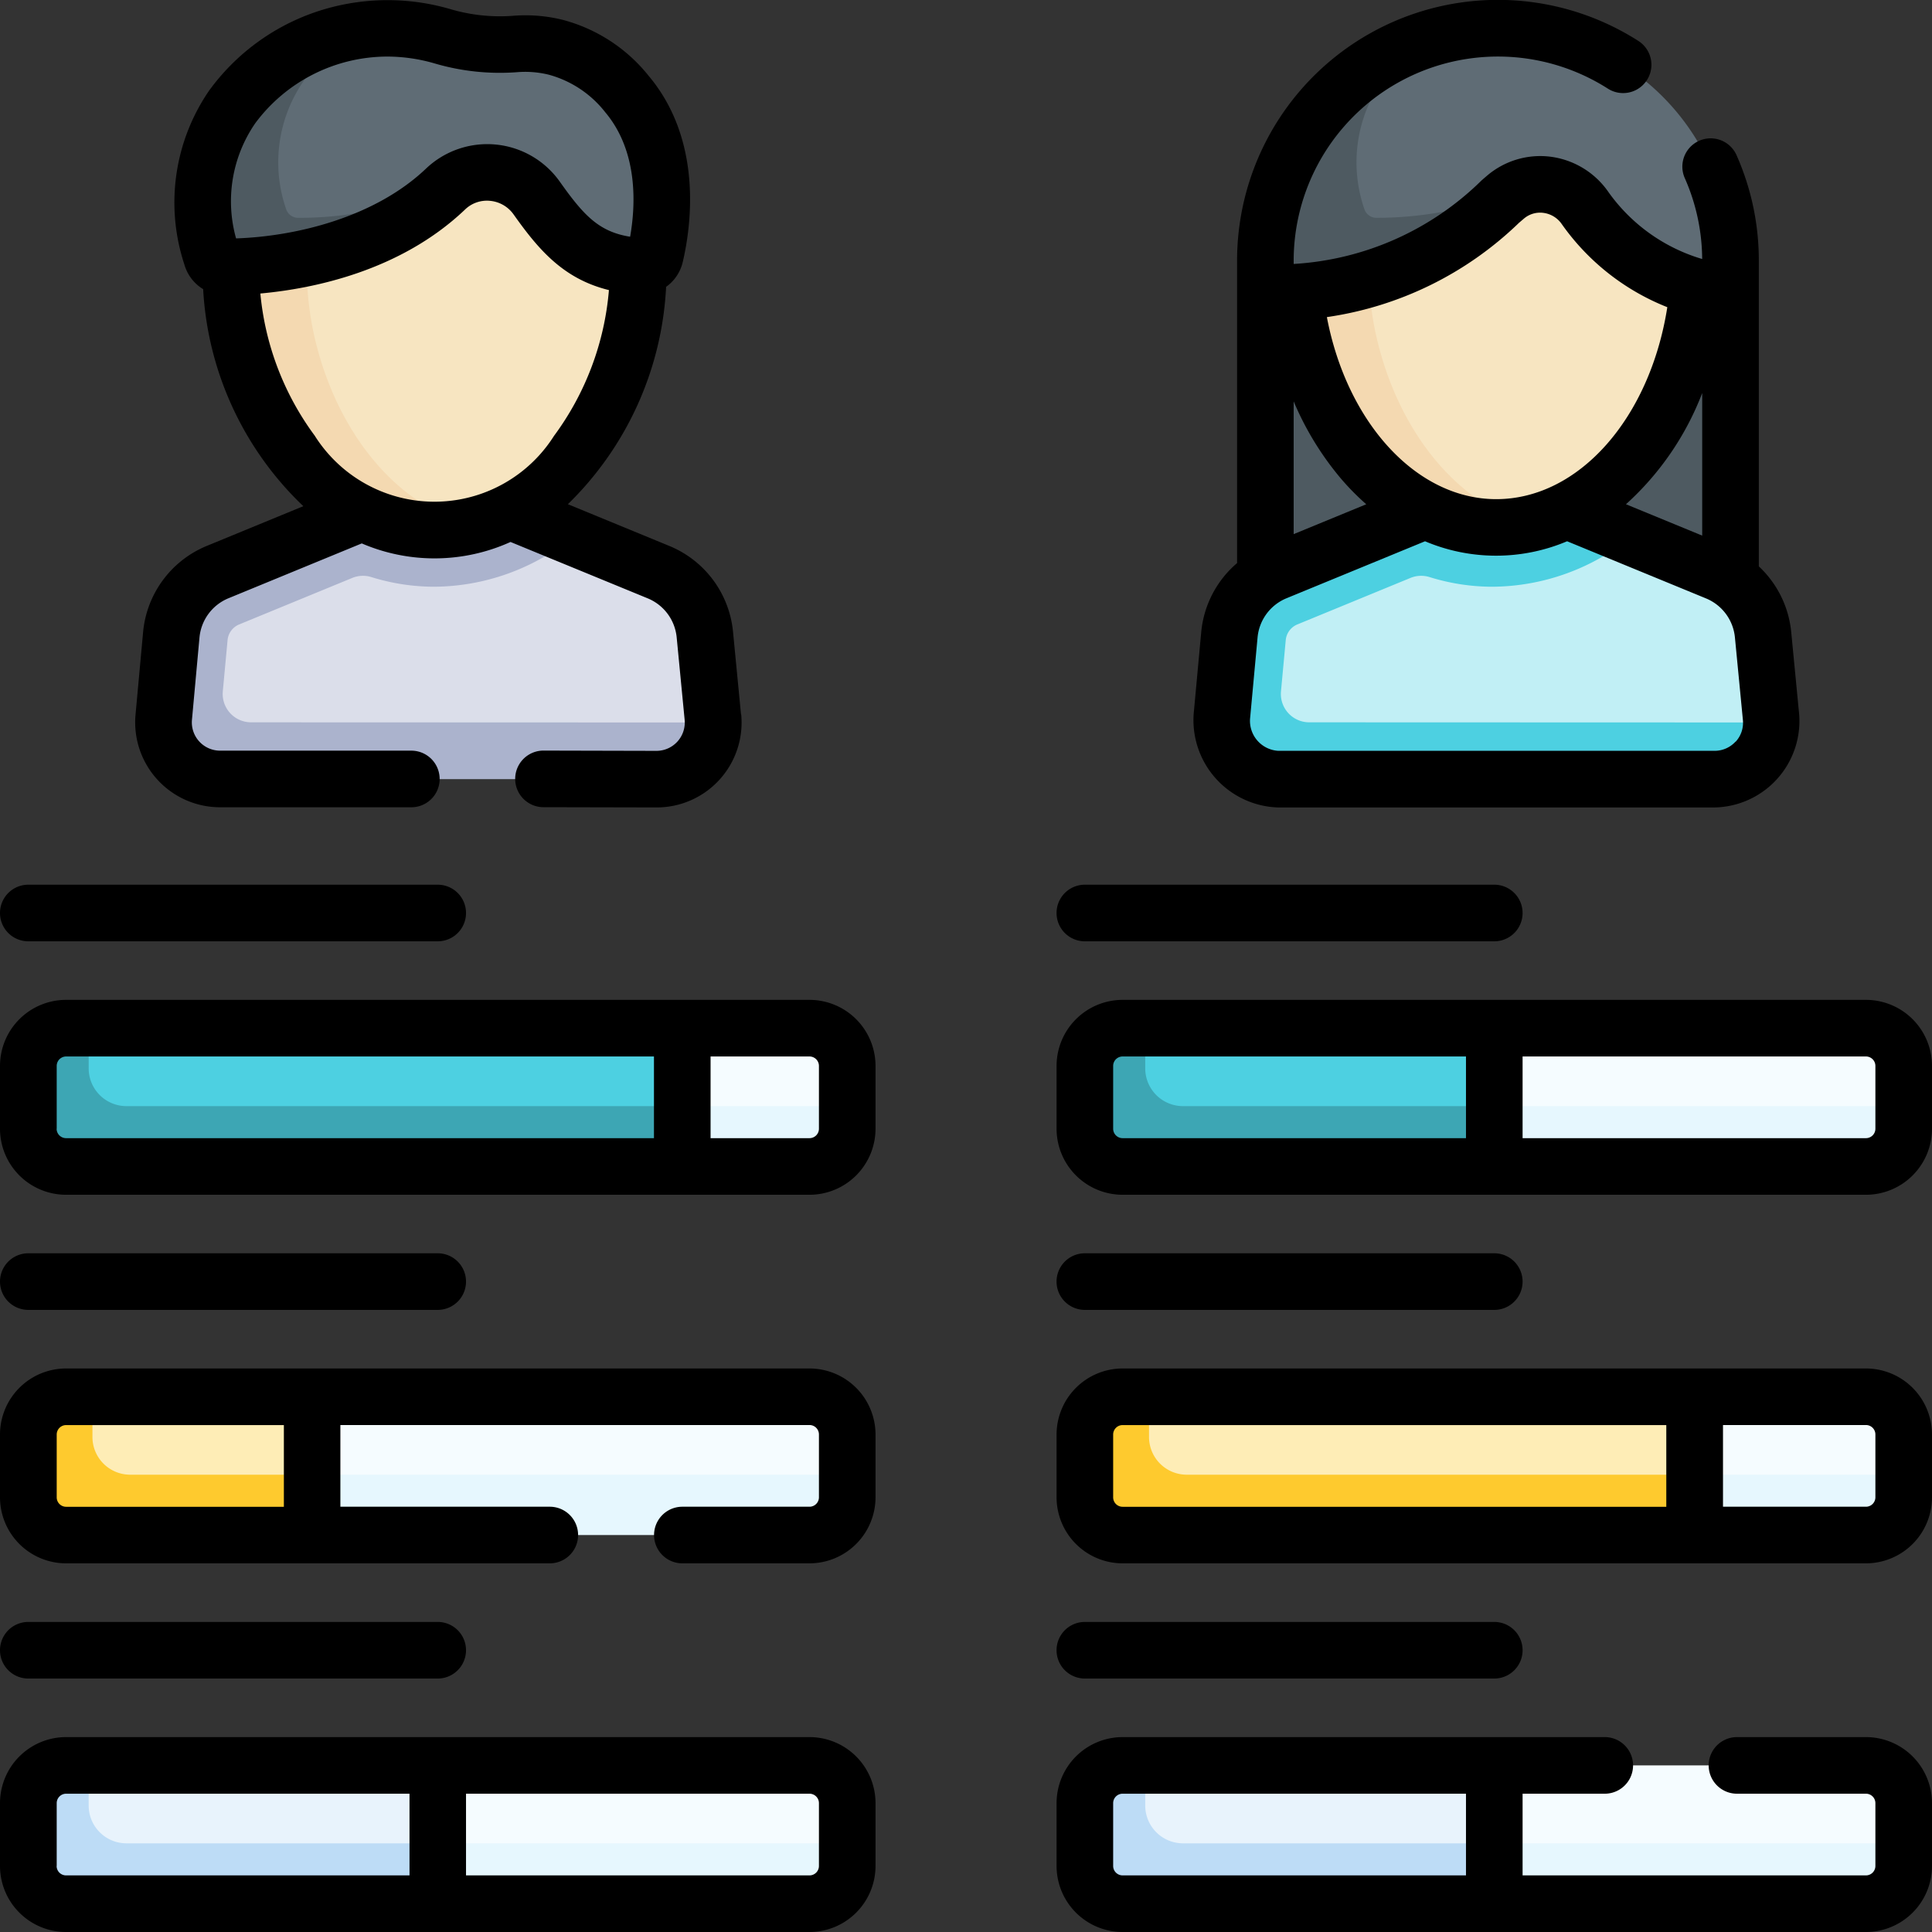 <svg xmlns="http://www.w3.org/2000/svg" width="100" height="100" viewBox="0 0 100 100">
  <rect x="0" y="0" width="100" height="100" fill="#333333" stroke="none"/>
  <g id="Grupo_141137" data-name="Grupo 141137" transform="translate(-206 -206)">
    <g id="_Group_" data-name="&lt;Group&gt;">
      <path id="Trazado_199473" data-name="Trazado 199473" d="M295.576,221.174v15.508H271.494V221.205c7.022-.135,9.994-2.914,12.43-5a2.8,2.8,0,0,1,4.092.521,10.376,10.376,0,0,0,7.56,4.444Z" fill="#4e5a61"/>
      <path id="Trazado_199474" data-name="Trazado 199474" d="M286.561,232.812l3.862.977,4.43,1.823a3.906,3.906,0,0,1,2.4,3.237l.412,4.264c.166,1.724-1.232,2.647-2.964,2.643l-21.314-.108a2.93,2.93,0,0,1-2.91-3.2l.39-4.256c.133-1.447,1.757-1.616,3.1-2.169l5.556-3.5Z" fill="#c1eff5"/>
      <path id="Trazado_199475" data-name="Trazado 199475" d="M273.765,243.387a1.468,1.468,0,0,1-1.462-1.6l.247-2.655a.974.974,0,0,1,.6-.811l5.854-2.407a1.459,1.459,0,0,1,.988-.045,10.935,10.935,0,0,0,3.266.5,11.513,11.513,0,0,0,7.164-2.574l-3.069-1.261h-7.83l-3.3,1.357h0l-4.188,1.723a3.9,3.9,0,0,0-2.4,3.252l-.391,4.257a2.93,2.93,0,0,0,2.91,3.2l22.59.007a2.929,2.929,0,0,0,2.937-2.935Z" fill="#4dd0e1"/>
      <g id="Grupo_141138" data-name="Grupo 141138">
        <path id="Trazado_199476" data-name="Trazado 199476" d="M273.97,219.006c.234,7.555,3.124,13.777,8.821,13.777.667,0,1.984.567,2.618.408,4.779-1.194,8.428-6.691,8.623-13.377L283.827,211.4Z" fill="#f7e5c1"/>
        <path id="Trazado_199477" data-name="Trazado 199477" d="M285.408,233.189a7.9,7.9,0,0,1-1.953.243c-5.7,0-10.342-6.028-10.576-13.584l4.066-1.959-.039.473a16.53,16.53,0,0,0,.291,4.862C278.3,228.306,281.471,232.206,285.408,233.189Z" fill="#f4d9b1"/>
      </g>
      <path id="Trazado_199478" data-name="Trazado 199478" d="M283.344,297.377l1.217,2.851-1.1,3.885-19.148.03a1.954,1.954,0,0,1-1.953-1.954l.108-2.859a1.954,1.954,0,0,1,1.953-1.953h18.921Z" fill="#e8f3fc"/>
      <path id="Trazado_199479" data-name="Trazado 199479" d="M241.309,259.217l1.007,3.4-1.007,3.258-31.54-.087a1.954,1.954,0,0,1-1.953-1.953l.258-2.668a1.954,1.954,0,0,1,1.953-1.953h31.282Z" fill="#4dd0e1"/>
      <path id="Trazado_199480" data-name="Trazado 199480" d="M249.848,261.17v2.082l-.36.586a1.954,1.954,0,0,1-1.953,1.953l-6.226.586v-7.16H247.9A1.954,1.954,0,0,1,249.848,261.17Z" fill="#f5fcff"/>
      <path id="Trazado_199481" data-name="Trazado 199481" d="M283.344,259.217l1.465,3.361-1.465,3.516-18.954-.1a1.954,1.954,0,0,1-1.953-1.953l.058-2.61a1.954,1.954,0,0,1,1.953-1.953l.829-.261Z" fill="#4dd0e1"/>
      <path id="Trazado_199482" data-name="Trazado 199482" d="M304.535,261.17v2.082l-.492.415a1.954,1.954,0,0,1-1.953,1.953l-18.746.757v-7.16h19.238A1.954,1.954,0,0,1,304.535,261.17Z" fill="#f5fcff"/>
      <path id="Trazado_199483" data-name="Trazado 199483" d="M241.309,263.252l1.239,1.562-1.239,1.563H209.418a1.954,1.954,0,0,1-1.953-1.953V261.17a1.954,1.954,0,0,1,1.953-1.953h1.172V261.3a1.954,1.954,0,0,0,1.953,1.953Z" fill="#3da6b4"/>
      <path id="Trazado_199484" data-name="Trazado 199484" d="M249.848,263.252v1.172a1.954,1.954,0,0,1-1.953,1.953h-6.586v-3.125Z" fill="#e6f7fe"/>
      <path id="Trazado_199485" data-name="Trazado 199485" d="M283.344,263.252l1.566,1.562-1.566,1.563H264.105a1.954,1.954,0,0,1-1.953-1.953V261.17a1.954,1.954,0,0,1,1.953-1.953h1.172V261.3a1.954,1.954,0,0,0,1.953,1.953Z" fill="#3da6b4"/>
      <path id="Trazado_199486" data-name="Trazado 199486" d="M304.535,263.252v1.172a1.954,1.954,0,0,1-1.953,1.953H283.344v-3.125Z" fill="#e6f7fe"/>
      <path id="Trazado_199487" data-name="Trazado 199487" d="M222.152,278.3l.849,3.239-.849,3.919-12.516-.586a1.952,1.952,0,0,1-1.953-1.953l.133-2.477a1.954,1.954,0,0,1,1.953-1.953l1.016-.189Z" fill="#feedb6"/>
      <path id="Trazado_199488" data-name="Trazado 199488" d="M249.848,280.25v2.08l-.46.586a1.952,1.952,0,0,1-1.953,1.953l-25.283.586V278.3H247.9A1.954,1.954,0,0,1,249.848,280.25Z" fill="#f5fcff"/>
      <path id="Trazado_199489" data-name="Trazado 199489" d="M293.711,278.3l.716,3.954-.716,2.767-29.072-.149a1.952,1.952,0,0,1-1.953-1.953l-.141-2.436a1.954,1.954,0,0,1,1.953-1.953l.975-.23Z" fill="#feedb6"/>
      <path id="Trazado_199490" data-name="Trazado 199490" d="M304.535,280.25v2.08l-.193.86a1.953,1.953,0,0,1-1.953,1.953l-8.678-.124V278.3h8.871A1.954,1.954,0,0,1,304.535,280.25Z" fill="#f5fcff"/>
      <path id="Trazado_199491" data-name="Trazado 199491" d="M222.152,282.33l.716,1.563-.716,1.562H209.418a1.952,1.952,0,0,1-1.953-1.953V280.25a1.954,1.954,0,0,1,1.953-1.953h1.367v2.08a1.952,1.952,0,0,0,1.953,1.953Z" fill="#feca2e"/>
      <path id="Trazado_199492" data-name="Trazado 199492" d="M249.848,282.33V283.5a1.952,1.952,0,0,1-1.953,1.953H222.152V282.33Z" fill="#e6f7fe"/>
      <path id="Trazado_199493" data-name="Trazado 199493" d="M293.711,282.33l.882,1.334-.882,1.791H264.105a1.952,1.952,0,0,1-1.953-1.953V280.25a1.954,1.954,0,0,1,1.953-1.953h1.368v2.08a1.952,1.952,0,0,0,1.953,1.953Z" fill="#feca2e"/>
      <path id="Trazado_199494" data-name="Trazado 199494" d="M304.535,282.33V283.5a1.952,1.952,0,0,1-1.953,1.953h-8.871V282.33Z" fill="#e6f7fe"/>
      <path id="Trazado_199495" data-name="Trazado 199495" d="M228.656,297.377l.628,2.876-.366,3.823-18.85-.127A1.954,1.954,0,0,1,208.115,302l-.008-2.308a1.954,1.954,0,0,1,1.953-1.953l.53-.358Z" fill="#e8f3fc"/>
      <path id="Trazado_199496" data-name="Trazado 199496" d="M304.535,299.33v2.08l-.442.586a1.954,1.954,0,0,1-1.954,1.953l-18.8.193v-6.765h19.238A1.954,1.954,0,0,1,304.535,299.33Z" fill="#f5fcff"/>
      <path id="Trazado_199497" data-name="Trazado 199497" d="M283.344,301.41l1.217,1.563-1.217,1.562H264.105a1.954,1.954,0,0,1-1.953-1.953V299.33a1.954,1.954,0,0,1,1.953-1.953h1.172v2.08a1.954,1.954,0,0,0,1.953,1.953Z" fill="#bddcf6"/>
      <path id="Trazado_199498" data-name="Trazado 199498" d="M304.535,301.41v1.172a1.954,1.954,0,0,1-1.953,1.953H283.344V301.41Z" fill="#e6f7fe"/>
      <path id="Trazado_199499" data-name="Trazado 199499" d="M249.848,299.33v2.08l-.426.713a1.954,1.954,0,0,1-1.953,1.953l-18.813.459v-7.158H247.9A1.954,1.954,0,0,1,249.848,299.33Z" fill="#f5fcff"/>
      <path id="Trazado_199500" data-name="Trazado 199500" d="M228.656,301.41l.628,1.563-.628,1.562H209.418a1.954,1.954,0,0,1-1.953-1.953V299.33a1.954,1.954,0,0,1,1.953-1.953h1.172v2.08a1.954,1.954,0,0,0,1.953,1.953Z" fill="#bddcf6"/>
      <path id="Trazado_199501" data-name="Trazado 199501" d="M249.848,301.41v1.172a1.954,1.954,0,0,1-1.953,1.953H228.656V301.41Z" fill="#e6f7fe"/>
      <path id="Trazado_199502" data-name="Trazado 199502" d="M231.528,233.441l4.124.348,4.43,1.823a3.9,3.9,0,0,1,2.4,3.237l.412,4.264c.167,1.724-1.232,2.647-2.964,2.643l-22.267-.058c-1.722,0-2.4-1.477-2.244-3.191l.738-3.081a3.9,3.9,0,0,1,2.4-3.253l6.193-3.646Z" fill="#dbdeea"/>
      <path id="Trazado_199503" data-name="Trazado 199503" d="M218.995,243.387a1.469,1.469,0,0,1-1.463-1.6l.247-2.655a.975.975,0,0,1,.6-.811l5.853-2.407a1.46,1.46,0,0,1,.988-.045,10.945,10.945,0,0,0,3.266.5,11.508,11.508,0,0,0,7.164-2.574l-3.068-1.261h-7.83l-3.3,1.357h0l-4.187,1.722a3.906,3.906,0,0,0-2.4,3.252l-.39,4.258a2.928,2.928,0,0,0,2.91,3.2l22.59.008a2.93,2.93,0,0,0,2.937-2.935Z" fill="#abb3cd"/>
      <path id="Trazado_199504" data-name="Trazado 199504" d="M219.206,218.849c.234,7.555,3.586,14.584,9.282,14.584s10.357-6.047,10.578-13.619L228.86,211.4Z" fill="#f7e5c1"/>
      <path id="Trazado_199505" data-name="Trazado 199505" d="M230.441,233.189a7.892,7.892,0,0,1-1.953.243c-5.7,0-10.342-6.028-10.576-13.584l4.066-1.959-.039.473a16.6,16.6,0,0,0,.291,4.862C223.336,228.306,226.505,232.206,230.441,233.189Z" fill="#f4d9b1"/>
      <path id="Trazado_199506" data-name="Trazado 199506" d="M238.451,210.869a6.974,6.974,0,0,0-3.7-2.426,6.587,6.587,0,0,0-2.117-.167,10.506,10.506,0,0,1-3.754-.407,10.067,10.067,0,0,0-5.188-.12,8.759,8.759,0,0,0-5.028,3.683,8.969,8.969,0,0,0-1.067,7.761c.087.309.546-.273.867-.273,3.143,0,7.29.021,10.606-3.14a3.135,3.135,0,0,1,4.71.467c1.374,1.935,2.554,3.368,5.4,3.536a.711.711,0,0,0,.729-.55c.355-1.5.978-5.467-1.457-8.364Z" fill="#5f6c75"/>
      <path id="Trazado_199507" data-name="Trazado 199507" d="M229.426,215.486a3.3,3.3,0,0,0-.358.293c-3.316,3.162-8.287,4.037-11.431,4.035a.71.71,0,0,1-.686-.521,8.967,8.967,0,0,1,1.067-7.762,9.931,9.931,0,0,1,5.673-3.783,9.654,9.654,0,0,1,1.282-.225,8.732,8.732,0,0,0-3.182,2.563,7.4,7.4,0,0,0-.982,6.736.652.652,0,0,0,.632.453A18.471,18.471,0,0,0,229.426,215.486Z" fill="#4e5a61"/>
      <path id="Trazado_199508" data-name="Trazado 199508" d="M230.066,215.139c-.209.123-.421.238-.638.347A3.07,3.07,0,0,1,230.066,215.139Z" fill="#4e5a61"/>
      <path id="Trazado_199509" data-name="Trazado 199509" d="M295.576,219.506v1.668a10.376,10.376,0,0,1-7.56-4.444,2.8,2.8,0,0,0-4.092-.521c-2.258,1.93-4.977,4.459-10.954,4.926-.232.018-.489-.312-.73-.3s.1-.564-.162-.559l-.15-.925a11.547,11.547,0,0,1,11.607-11.886A12.04,12.04,0,0,1,295.576,219.506Z" fill="#5f6c75"/>
      <path id="Trazado_199510" data-name="Trazado 199510" d="M284.445,215.855a2.836,2.836,0,0,0-.521.354c-.6.516-1.24,1.074-1.963,1.625-2.193,1.672-5.186,3.27-10.467,3.371v-1.7a12.037,12.037,0,0,1,8.358-11.467,8.5,8.5,0,0,0-2.25,2.047,7.4,7.4,0,0,0-.983,6.736.653.653,0,0,0,.633.453A18.926,18.926,0,0,0,284.445,215.855Z" fill="#4e5a61"/>
    </g>
    <g id="Grupo_141140" data-name="Grupo 141140">
      <g id="Grupo_141139" data-name="Grupo 141139">
        <path id="Trazado_199511" data-name="Trazado 199511" d="M247.9,257.753H209.418A3.421,3.421,0,0,0,206,261.171v3.252a3.421,3.421,0,0,0,3.418,3.418H247.9a3.421,3.421,0,0,0,3.417-3.418v-3.252A3.421,3.421,0,0,0,247.9,257.753Zm-38.965,6.67v-3.252a.489.489,0,0,1,.488-.488h30.426v4.228H209.418A.489.489,0,0,1,208.93,264.423Zm39.453,0a.489.489,0,0,1-.488.488h-5.121v-4.228H247.9a.489.489,0,0,1,.488.488Z"/>
        <path id="Trazado_199512" data-name="Trazado 199512" d="M302.582,257.753H264.105a3.421,3.421,0,0,0-3.417,3.418v3.252a3.421,3.421,0,0,0,3.417,3.418h38.477A3.421,3.421,0,0,0,306,264.423v-3.252A3.421,3.421,0,0,0,302.582,257.753Zm-38.965,6.67v-3.252a.489.489,0,0,1,.488-.488h17.774v4.228H264.105A.489.489,0,0,1,263.617,264.423Zm39.453,0a.489.489,0,0,1-.488.488H284.809v-4.228h17.773a.489.489,0,0,1,.488.488Z"/>
        <path id="Trazado_199513" data-name="Trazado 199513" d="M247.9,276.832H209.418A3.422,3.422,0,0,0,206,280.25V283.5a3.422,3.422,0,0,0,3.418,3.418h25.039a1.465,1.465,0,1,0,0-2.93H223.618v-4.229H247.9a.489.489,0,0,1,.488.488V283.5a.489.489,0,0,1-.488.488h-6.581a1.465,1.465,0,0,0,0,2.93H247.9a3.422,3.422,0,0,0,3.417-3.418V280.25A3.422,3.422,0,0,0,247.9,276.832Zm-27.207,7.159h-11.27a.489.489,0,0,1-.488-.488V280.25a.489.489,0,0,1,.488-.488h11.27Z"/>
        <path id="Trazado_199514" data-name="Trazado 199514" d="M302.582,276.832H264.105a3.422,3.422,0,0,0-3.417,3.418V283.5a3.422,3.422,0,0,0,3.417,3.418h38.477A3.422,3.422,0,0,0,306,283.5V280.25A3.422,3.422,0,0,0,302.582,276.832ZM263.617,283.5V280.25a.489.489,0,0,1,.488-.488h28.142v4.229H264.105A.489.489,0,0,1,263.617,283.5Zm39.453,0a.489.489,0,0,1-.488.488h-7.4v-4.229h7.4a.489.489,0,0,1,.488.488Z"/>
        <path id="Trazado_199515" data-name="Trazado 199515" d="M247.9,295.912H209.418A3.421,3.421,0,0,0,206,299.33v3.252A3.421,3.421,0,0,0,209.418,306H247.9a3.421,3.421,0,0,0,3.417-3.418V299.33A3.421,3.421,0,0,0,247.9,295.912Zm-38.965,6.67V299.33a.489.489,0,0,1,.488-.488h17.773v4.228H209.418A.489.489,0,0,1,208.93,302.582Zm39.453,0a.489.489,0,0,1-.488.488H230.121v-4.228H247.9a.489.489,0,0,1,.488.488Z"/>
        <path id="Trazado_199516" data-name="Trazado 199516" d="M302.582,295.912h-6.676a1.465,1.465,0,0,0,0,2.93h6.676a.489.489,0,0,1,.488.488v3.252a.489.489,0,0,1-.488.488H284.809v-4.228h4.253a1.465,1.465,0,0,0,0-2.93H264.105a3.421,3.421,0,0,0-3.417,3.418v3.252A3.421,3.421,0,0,0,264.105,306h38.477A3.421,3.421,0,0,0,306,302.582V299.33A3.421,3.421,0,0,0,302.582,295.912Zm-38.965,6.67V299.33a.489.489,0,0,1,.488-.488h17.774v4.228H264.105A.489.489,0,0,1,263.617,302.582Z"/>
        <path id="Trazado_199517" data-name="Trazado 199517" d="M228.656,273.8a1.465,1.465,0,1,0,0-2.93H207.465a1.465,1.465,0,1,0,0,2.93Z"/>
        <path id="Trazado_199518" data-name="Trazado 199518" d="M207.465,254.722h21.191a1.465,1.465,0,0,0,0-2.93H207.465a1.465,1.465,0,1,0,0,2.93Z"/>
        <path id="Trazado_199519" data-name="Trazado 199519" d="M228.656,292.881a1.465,1.465,0,0,0,0-2.93H207.465a1.465,1.465,0,0,0,0,2.93Z"/>
        <path id="Trazado_199520" data-name="Trazado 199520" d="M283.344,273.8a1.465,1.465,0,1,0,0-2.93H262.152a1.465,1.465,0,0,0,0,2.93Z"/>
        <path id="Trazado_199521" data-name="Trazado 199521" d="M262.152,254.722h21.192a1.465,1.465,0,1,0,0-2.93H262.152a1.465,1.465,0,0,0,0,2.93Z"/>
        <path id="Trazado_199522" data-name="Trazado 199522" d="M283.344,292.881a1.465,1.465,0,0,0,0-2.93H262.152a1.465,1.465,0,0,0,0,2.93Z"/>
        <path id="Trazado_199523" data-name="Trazado 199523" d="M244.354,242.972l-.412-4.264a5.355,5.355,0,0,0-3.3-4.451l-5.249-2.16a16.882,16.882,0,0,0,5.085-11.251,2.18,2.18,0,0,0,.859-1.276c.419-1.771,1.086-6.255-1.762-9.643a8.448,8.448,0,0,0-4.472-2.906,8.014,8.014,0,0,0-2.587-.2,9.076,9.076,0,0,1-3.23-.356,11.587,11.587,0,0,0-5.941-.135,11.343,11.343,0,0,0-6.516,4.353,10.227,10.227,0,0,0-1.285,9.01,2.185,2.185,0,0,0,.971,1.273A16.787,16.787,0,0,0,221.7,232.2l-4.994,2.055a5.353,5.353,0,0,0-3.3,4.474l-.39,4.255a4.394,4.394,0,0,0,4.369,4.8h9.906a1.465,1.465,0,0,0,0-2.93h-9.9a1.463,1.463,0,0,1-1.455-1.6l.389-4.255a2.437,2.437,0,0,1,1.5-2.033l6.9-2.839a9.538,9.538,0,0,0,7.7-.075l7.1,2.918a2.437,2.437,0,0,1,1.5,2.023l.412,4.265a1.466,1.466,0,0,1-1.458,1.606h0l-5.848-.014h0a1.465,1.465,0,0,0,0,2.93l5.849.013h.01a4.393,4.393,0,0,0,4.374-4.817Zm-25.145-30.589a8.529,8.529,0,0,1,6.836-3.455,8.812,8.812,0,0,1,2.43.349,11.964,11.964,0,0,0,4.278.46,5.121,5.121,0,0,1,1.646.128,5.561,5.561,0,0,1,2.93,1.947h0c1.725,2.052,1.566,4.855,1.286,6.441-1.634-.259-2.419-1.131-3.642-2.853a4.6,4.6,0,0,0-6.915-.68c-2.644,2.52-6.707,3.513-9.839,3.62a7.114,7.114,0,0,1,.99-5.957Zm3.1,16.193a14.681,14.681,0,0,1-2.833-7.384c2.72-.247,7.251-1.157,10.6-4.352a1.626,1.626,0,0,1,1.295-.444,1.679,1.679,0,0,1,1.21.7c1.272,1.791,2.556,3.336,4.937,3.919a14.75,14.75,0,0,1-2.846,7.551,7.325,7.325,0,0,1-12.366.01Z"/>
        <path id="Trazado_199524" data-name="Trazado 199524" d="M299.125,242.98l-.412-4.265a5.355,5.355,0,0,0-1.677-3.4V219.5a13.41,13.41,0,0,0-1.153-5.468,1.465,1.465,0,1,0-2.679,1.187,10.48,10.48,0,0,1,.9,4.187,9.126,9.126,0,0,1-4.9-3.534,4.313,4.313,0,0,0-2.977-1.764,4.243,4.243,0,0,0-3.256.984l-.277.238a15.113,15.113,0,0,1-9.734,4.332V219.5a10.574,10.574,0,0,1,16.262-8.913,1.465,1.465,0,1,0,1.58-2.468A13.5,13.5,0,0,0,270.031,219.5v15.645a5.35,5.35,0,0,0-1.857,3.585l-.389,4.213a4.523,4.523,0,0,0,4.369,4.851H294.74a4.477,4.477,0,0,0,4.385-4.817ZM290.16,232.1a14.974,14.974,0,0,0,3.946-5.756v7.379Zm-5.557-14.55.273-.233a1.289,1.289,0,0,1,1-.3,1.363,1.363,0,0,1,.95.567A12.144,12.144,0,0,0,292.3,221.9c-.9,5.739-4.571,9.936-8.857,9.936-4.128,0-7.726-3.961-8.764-9.423A17.984,17.984,0,0,0,284.6,217.555Zm-11.643,9.226a15.624,15.624,0,0,0,2.418,3.962,13.089,13.089,0,0,0,1.339,1.363l-3.757,1.545v-6.87Zm22.874,17.607a1.465,1.465,0,0,1-1.09.479H272.157a1.553,1.553,0,0,1-1.455-1.652l.389-4.212a2.433,2.433,0,0,1,1.5-2.033l7.169-2.949a9.432,9.432,0,0,0,7.353,0l7.179,2.953A2.437,2.437,0,0,1,295.8,239l.412,4.265a1.447,1.447,0,0,1-.375,1.126Z"/>
      </g>
    </g>
  </g>
</svg>
